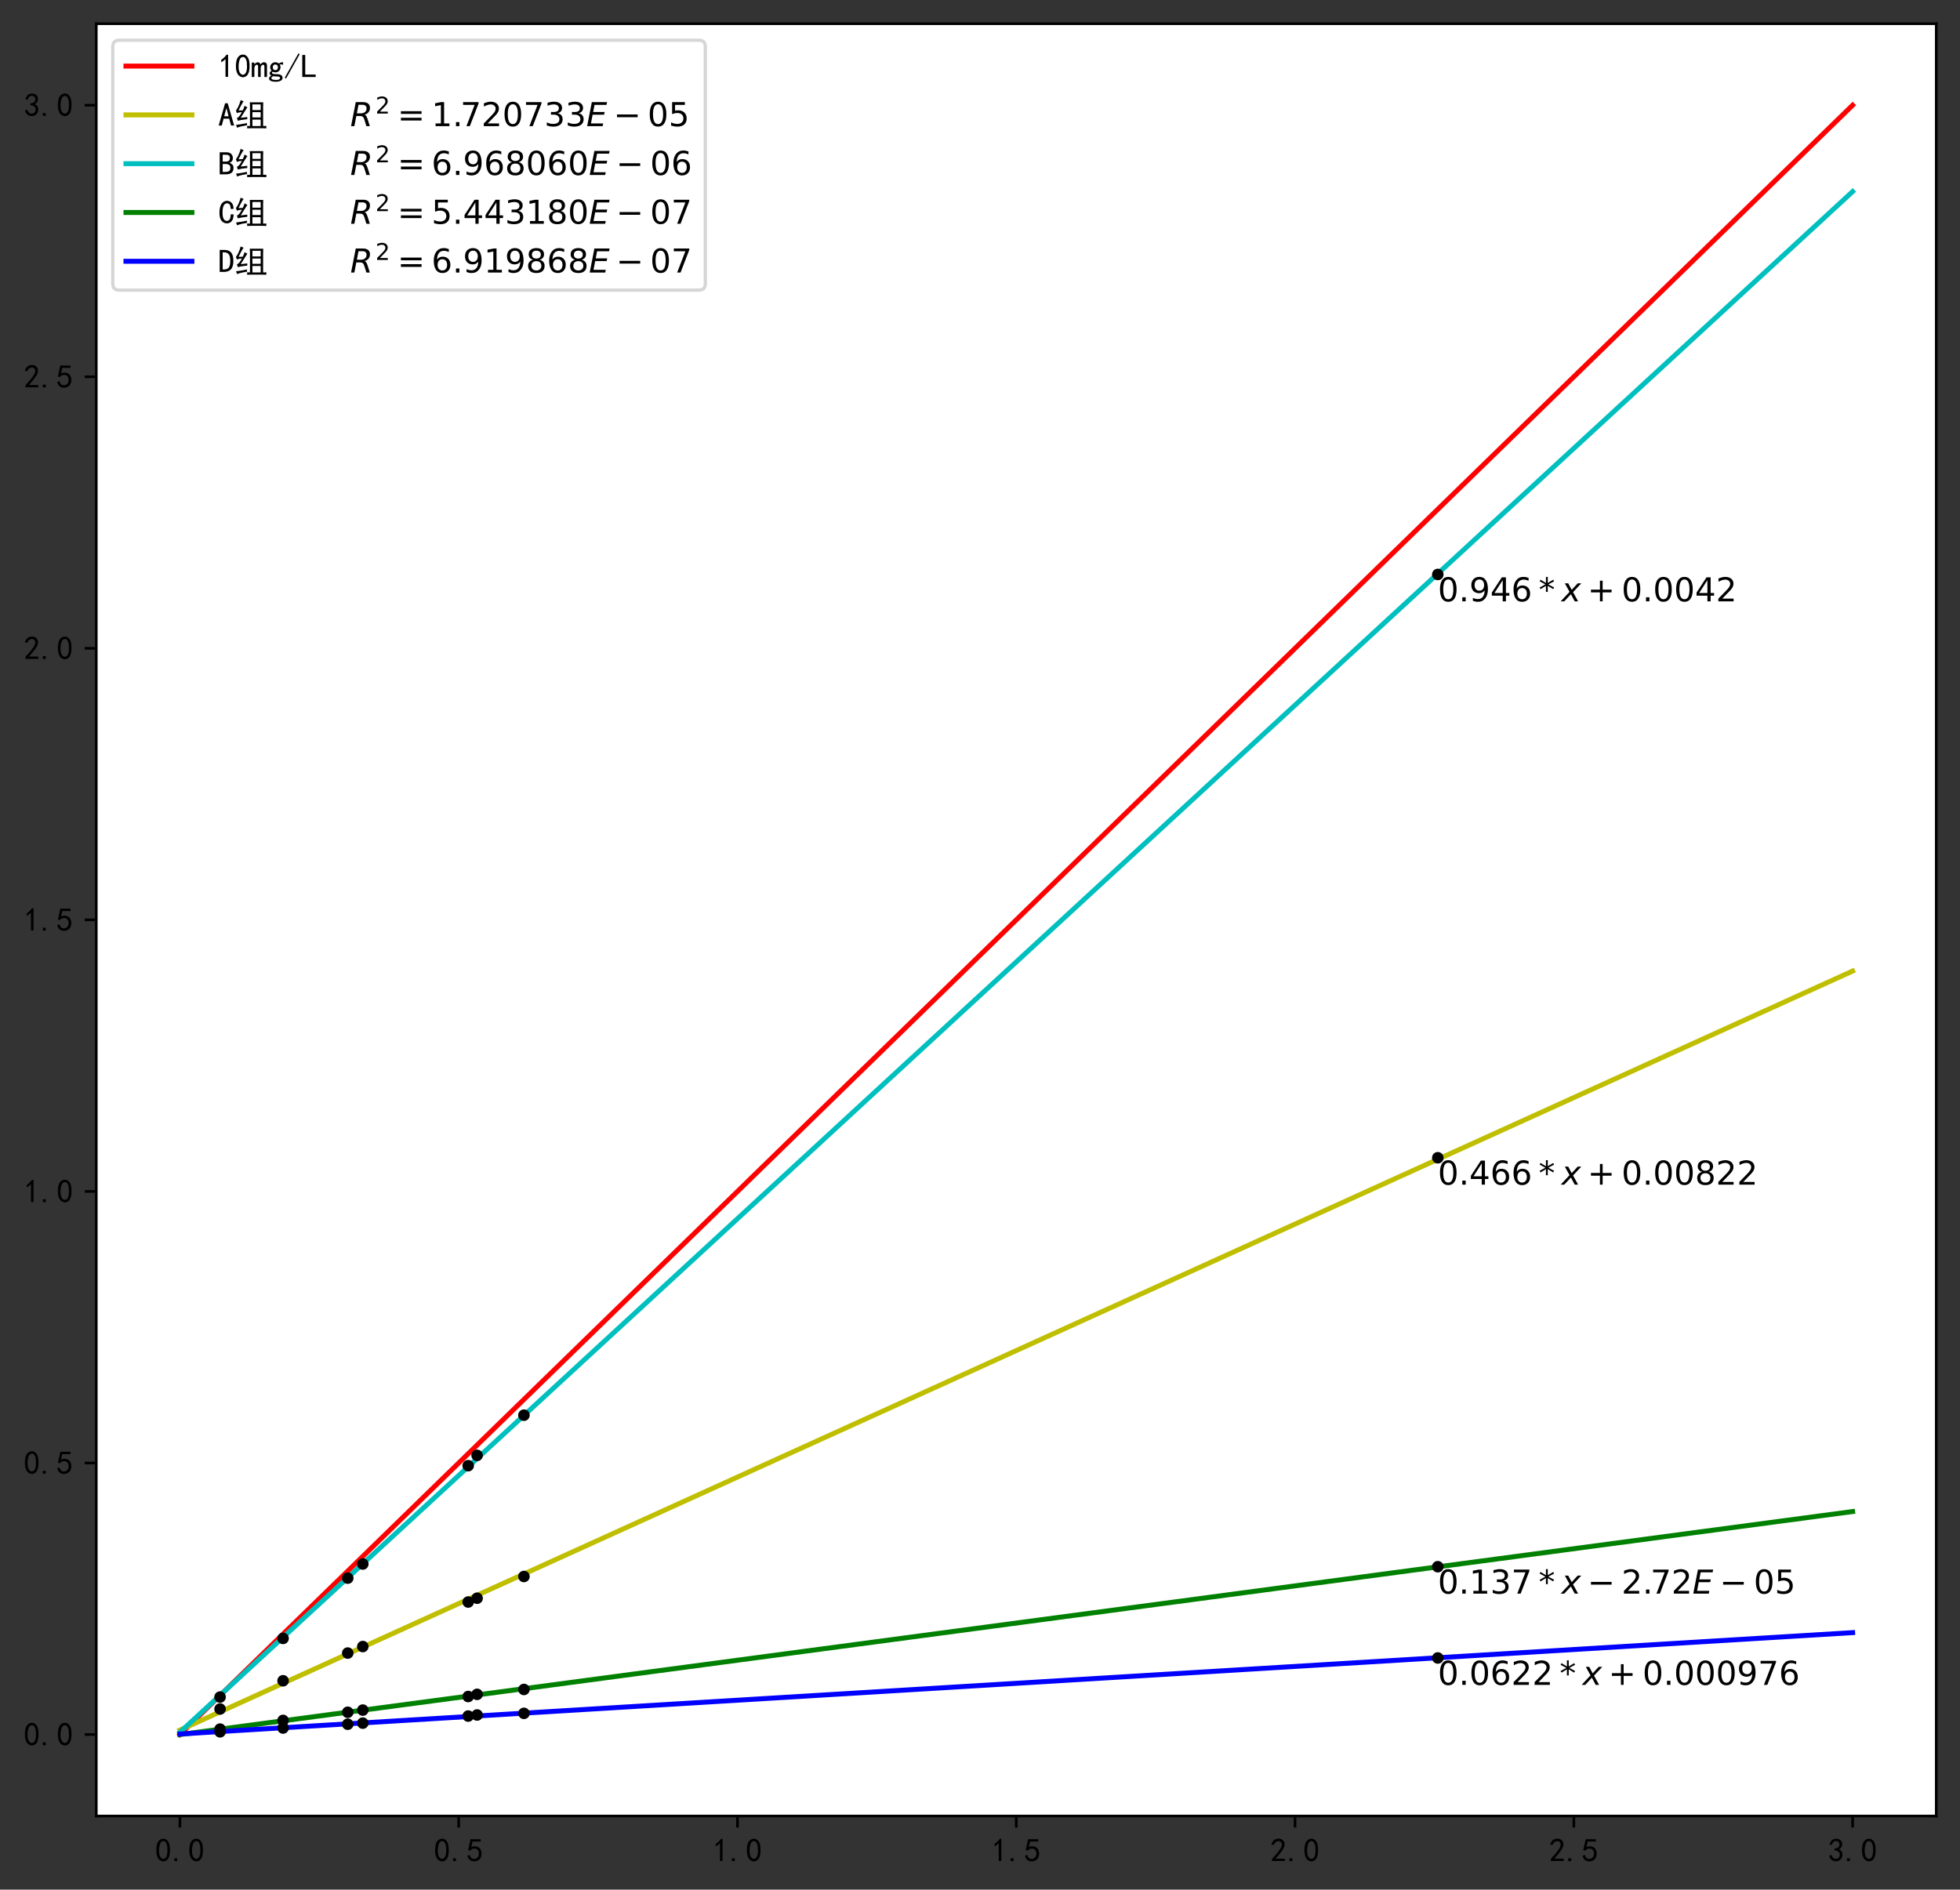 <?xml version="1.0" encoding="utf-8" standalone="no"?>
<!DOCTYPE svg PUBLIC "-//W3C//DTD SVG 1.1//EN"
  "http://www.w3.org/Graphics/SVG/1.1/DTD/svg11.dtd">
<!-- Created with matplotlib (https://matplotlib.org/) -->
<svg height="573.125pt" version="1.1" viewBox="0 0 594.4 573.125" width="594.4pt" xmlns="http://www.w3.org/2000/svg" xmlns:xlink="http://www.w3.org/1999/xlink">
 <rect x="0" y="0" width="594.4" height="573.125" fill="#333333" stroke="none"/>

 <defs>
  <style type="text/css">*{stroke-linecap:butt;stroke-linejoin:round;}</style>
 </defs>
 <g id="figure_1">
  <g id="patch_1">
   <path d="M 0 573.125 
L 594.4 573.125 
L 594.4 0 
L 0 0 
z
" style="fill:none;"/>
  </g>
  <g id="axes_1">
   <g id="patch_2">
    <path d="M 29.2 550.8 
L 587.2 550.8 
L 587.2 7.2 
L 29.2 7.2 
z
" style="fill:#ffffff;"/>
   </g>
   <g id="matplotlib.axis_1">
    <g id="xtick_1">
     <g id="line2d_1">
      <defs>
       <path d="M 0 0 
L 0 3.5 
" id="mb78d1eb144" style="stroke:#000000;stroke-width:0.8;"/>
      </defs>
      <g>
       <use style="stroke:#000000;stroke-width:0.8;" x="54.564" xlink:href="#mb78d1eb144" y="550.8"/>
      </g>
     </g>
     <g id="text_1">
      <!-- 0.0 -->
      <g transform="translate(47.064 564.675)scale(0.1 -0.1)">
       <defs>
        <path d="M 3.125 29.297 
Q 3.906 50 6.438 56.047 
Q 8.984 62.109 13.672 66.016 
Q 18.359 69.922 25.188 69.922 
Q 32.031 69.922 37.109 64.25 
Q 42.188 58.594 43.75 50 
Q 45.312 41.406 44.719 30.266 
Q 44.141 19.141 40.812 12.109 
Q 37.5 5.078 30.859 2.344 
Q 24.219 -0.391 17.578 2.922 
Q 10.938 6.25 8.203 11.719 
Q 5.469 17.188 4.297 23.234 
Q 3.125 29.297 3.906 50 
z
M 12.891 52.734 
Q 10.547 31.25 12.5 22.844 
Q 14.453 14.453 18.938 10.938 
Q 23.438 7.422 28.125 9.562 
Q 32.812 11.719 34.953 18.156 
Q 37.109 24.609 37.109 32.219 
Q 37.109 39.844 36.516 46.094 
Q 35.938 52.344 33 57.422 
Q 30.078 62.5 25.188 62.688 
Q 20.312 62.891 16.594 57.812 
Q 12.891 52.734 10.547 31.25 
z
" id="SimHei-48"/>
        <path d="M 16.797 1.953 
L 7.812 1.953 
L 7.812 10.547 
L 16.797 10.547 
z
" id="SimHei-46"/>
       </defs>
       <use xlink:href="#SimHei-48"/>
       <use x="50" xlink:href="#SimHei-46"/>
       <use x="100" xlink:href="#SimHei-48"/>
      </g>
     </g>
    </g>
    <g id="xtick_2">
     <g id="line2d_2">
      <g>
       <use style="stroke:#000000;stroke-width:0.8;" x="139.109" xlink:href="#mb78d1eb144" y="550.8"/>
      </g>
     </g>
     <g id="text_2">
      <!-- 0.5 -->
      <g transform="translate(131.609 564.675)scale(0.1 -0.1)">
       <defs>
        <path d="M 8.594 20.703 
Q 11.328 10.156 17.969 8.984 
Q 24.609 7.812 28.703 10.344 
Q 32.812 12.891 34.562 16.984 
Q 36.328 21.094 36.125 26.172 
Q 35.938 31.25 33.391 34.766 
Q 30.859 38.281 26.953 39.453 
Q 23.047 40.625 18.156 39.453 
Q 13.281 38.281 10.156 33.984 
L 3.516 34.766 
Q 4.297 37.109 10.938 68.359 
L 41.797 68.359 
L 41.797 61.328 
L 16.797 61.328 
Q 14.844 50.781 12.891 44.531 
Q 18.75 47.266 23.828 47.062 
Q 28.906 46.875 33.594 44.719 
Q 38.281 42.578 40.422 38.859 
Q 42.578 35.156 43.547 31.438 
Q 44.531 27.734 44.328 23.438 
Q 44.141 19.141 42.578 14.641 
Q 41.016 10.156 37.891 7.219 
Q 34.766 4.297 30.266 2.531 
Q 25.781 0.781 19.922 1.172 
Q 14.062 1.562 8.781 5.469 
Q 3.516 9.375 1.562 18.75 
z
" id="SimHei-53"/>
       </defs>
       <use xlink:href="#SimHei-48"/>
       <use x="50" xlink:href="#SimHei-46"/>
       <use x="100" xlink:href="#SimHei-53"/>
      </g>
     </g>
    </g>
    <g id="xtick_3">
     <g id="line2d_3">
      <g>
       <use style="stroke:#000000;stroke-width:0.8;" x="223.655" xlink:href="#mb78d1eb144" y="550.8"/>
      </g>
     </g>
     <g id="text_3">
      <!-- 1.0 -->
      <g transform="translate(216.155 564.675)scale(0.1 -0.1)">
       <defs>
        <path d="M 21.875 56.25 
Q 16.797 51.172 8.984 46.484 
L 8.984 53.906 
Q 18.75 60.547 25 69.531 
L 29.688 69.531 
L 29.688 2.344 
L 21.875 2.344 
z
" id="SimHei-49"/>
       </defs>
       <use xlink:href="#SimHei-49"/>
       <use x="50" xlink:href="#SimHei-46"/>
       <use x="100" xlink:href="#SimHei-48"/>
      </g>
     </g>
    </g>
    <g id="xtick_4">
     <g id="line2d_4">
      <g>
       <use style="stroke:#000000;stroke-width:0.8;" x="308.2" xlink:href="#mb78d1eb144" y="550.8"/>
      </g>
     </g>
     <g id="text_4">
      <!-- 1.5 -->
      <g transform="translate(300.7 564.675)scale(0.1 -0.1)">
       <use xlink:href="#SimHei-49"/>
       <use x="50" xlink:href="#SimHei-46"/>
       <use x="100" xlink:href="#SimHei-53"/>
      </g>
     </g>
    </g>
    <g id="xtick_5">
     <g id="line2d_5">
      <g>
       <use style="stroke:#000000;stroke-width:0.8;" x="392.745" xlink:href="#mb78d1eb144" y="550.8"/>
      </g>
     </g>
     <g id="text_5">
      <!-- 2.0 -->
      <g transform="translate(385.245 564.675)scale(0.1 -0.1)">
       <defs>
        <path d="M 4.688 3.906 
Q 5.078 9.766 10.156 14.453 
Q 15.234 19.141 23.047 29.094 
Q 30.859 39.062 33.203 44.531 
Q 35.547 50 34.953 53.906 
Q 34.375 57.812 31.25 60.344 
Q 28.125 62.891 24.016 62.5 
Q 19.922 62.109 16.203 59.375 
Q 12.5 56.641 10.547 51.172 
L 3.125 52.344 
Q 6.25 61.328 11.125 65.422 
Q 16.016 69.531 22.656 69.922 
Q 26.562 70.312 29.688 69.719 
Q 32.812 69.141 36.125 66.984 
Q 39.453 64.844 41.594 60.547 
Q 43.75 56.25 43.156 50.188 
Q 42.578 44.141 37.109 35.734 
Q 31.641 27.344 16.016 9.375 
L 44.141 9.375 
L 44.141 2.344 
L 4.688 2.344 
z
" id="SimHei-50"/>
       </defs>
       <use xlink:href="#SimHei-50"/>
       <use x="50" xlink:href="#SimHei-46"/>
       <use x="100" xlink:href="#SimHei-48"/>
      </g>
     </g>
    </g>
    <g id="xtick_6">
     <g id="line2d_6">
      <g>
       <use style="stroke:#000000;stroke-width:0.8;" x="477.291" xlink:href="#mb78d1eb144" y="550.8"/>
      </g>
     </g>
     <g id="text_6">
      <!-- 2.5 -->
      <g transform="translate(469.791 564.675)scale(0.1 -0.1)">
       <use xlink:href="#SimHei-50"/>
       <use x="50" xlink:href="#SimHei-46"/>
       <use x="100" xlink:href="#SimHei-53"/>
      </g>
     </g>
    </g>
    <g id="xtick_7">
     <g id="line2d_7">
      <g>
       <use style="stroke:#000000;stroke-width:0.8;" x="561.836" xlink:href="#mb78d1eb144" y="550.8"/>
      </g>
     </g>
     <g id="text_7">
      <!-- 3.0 -->
      <g transform="translate(554.336 564.675)scale(0.1 -0.1)">
       <defs>
        <path d="M 3.906 19.141 
L 10.938 20.312 
Q 12.5 15.234 16.016 11.906 
Q 19.531 8.594 24.797 8.781 
Q 30.078 8.984 33.203 13.078 
Q 36.328 17.188 35.938 22.453 
Q 35.547 27.734 31.828 30.656 
Q 28.125 33.594 19.922 34.766 
L 19.922 39.844 
Q 28.125 40.625 31.828 44.141 
Q 35.547 47.656 35.156 53.312 
Q 34.766 58.984 30.078 61.516 
Q 25.391 64.062 20.109 62.109 
Q 14.844 60.156 11.719 51.172 
L 4.688 52.344 
Q 7.031 59.375 11.125 64.062 
Q 15.234 68.75 22.266 69.531 
Q 29.297 70.312 34.562 67.766 
Q 39.844 65.234 41.984 59.953 
Q 44.141 54.688 42.578 48.438 
Q 41.016 42.188 33.594 37.5 
Q 39.062 35.156 41.984 30.469 
Q 44.922 25.781 43.938 18.156 
Q 42.969 10.547 37.109 5.859 
Q 31.25 1.172 23.828 1.359 
Q 16.406 1.562 10.938 6.047 
Q 5.469 10.547 3.906 19.141 
z
" id="SimHei-51"/>
       </defs>
       <use xlink:href="#SimHei-51"/>
       <use x="50" xlink:href="#SimHei-46"/>
       <use x="100" xlink:href="#SimHei-48"/>
      </g>
     </g>
    </g>
   </g>
   <g id="matplotlib.axis_2">
    <g id="ytick_1">
     <g id="line2d_8">
      <defs>
       <path d="M 0 0 
L -3.5 0 
" id="m4f7249418c" style="stroke:#000000;stroke-width:0.8;"/>
      </defs>
      <g>
       <use style="stroke:#000000;stroke-width:0.8;" x="29.2" xlink:href="#m4f7249418c" y="526.086"/>
      </g>
     </g>
     <g id="text_8">
      <!-- 0.0 -->
      <g transform="translate(7.2 529.524)scale(0.1 -0.1)">
       <use xlink:href="#SimHei-48"/>
       <use x="50" xlink:href="#SimHei-46"/>
       <use x="100" xlink:href="#SimHei-48"/>
      </g>
     </g>
    </g>
    <g id="ytick_2">
     <g id="line2d_9">
      <g>
       <use style="stroke:#000000;stroke-width:0.8;" x="29.2" xlink:href="#m4f7249418c" y="443.724"/>
      </g>
     </g>
     <g id="text_9">
      <!-- 0.5 -->
      <g transform="translate(7.2 447.161)scale(0.1 -0.1)">
       <use xlink:href="#SimHei-48"/>
       <use x="50" xlink:href="#SimHei-46"/>
       <use x="100" xlink:href="#SimHei-53"/>
      </g>
     </g>
    </g>
    <g id="ytick_3">
     <g id="line2d_10">
      <g>
       <use style="stroke:#000000;stroke-width:0.8;" x="29.2" xlink:href="#m4f7249418c" y="361.361"/>
      </g>
     </g>
     <g id="text_10">
      <!-- 1.0 -->
      <g transform="translate(7.2 364.798)scale(0.1 -0.1)">
       <use xlink:href="#SimHei-49"/>
       <use x="50" xlink:href="#SimHei-46"/>
       <use x="100" xlink:href="#SimHei-48"/>
      </g>
     </g>
    </g>
    <g id="ytick_4">
     <g id="line2d_11">
      <g>
       <use style="stroke:#000000;stroke-width:0.8;" x="29.2" xlink:href="#m4f7249418c" y="278.998"/>
      </g>
     </g>
     <g id="text_11">
      <!-- 1.5 -->
      <g transform="translate(7.2 282.435)scale(0.1 -0.1)">
       <use xlink:href="#SimHei-49"/>
       <use x="50" xlink:href="#SimHei-46"/>
       <use x="100" xlink:href="#SimHei-53"/>
      </g>
     </g>
    </g>
    <g id="ytick_5">
     <g id="line2d_12">
      <g>
       <use style="stroke:#000000;stroke-width:0.8;" x="29.2" xlink:href="#m4f7249418c" y="196.635"/>
      </g>
     </g>
     <g id="text_12">
      <!-- 2.0 -->
      <g transform="translate(7.2 200.072)scale(0.1 -0.1)">
       <use xlink:href="#SimHei-50"/>
       <use x="50" xlink:href="#SimHei-46"/>
       <use x="100" xlink:href="#SimHei-48"/>
      </g>
     </g>
    </g>
    <g id="ytick_6">
     <g id="line2d_13">
      <g>
       <use style="stroke:#000000;stroke-width:0.8;" x="29.2" xlink:href="#m4f7249418c" y="114.272"/>
      </g>
     </g>
     <g id="text_13">
      <!-- 2.5 -->
      <g transform="translate(7.2 117.709)scale(0.1 -0.1)">
       <use xlink:href="#SimHei-50"/>
       <use x="50" xlink:href="#SimHei-46"/>
       <use x="100" xlink:href="#SimHei-53"/>
      </g>
     </g>
    </g>
    <g id="ytick_7">
     <g id="line2d_14">
      <g>
       <use style="stroke:#000000;stroke-width:0.8;" x="29.2" xlink:href="#m4f7249418c" y="31.909"/>
      </g>
     </g>
     <g id="text_14">
      <!-- 3.0 -->
      <g transform="translate(7.2 35.347)scale(0.1 -0.1)">
       <use xlink:href="#SimHei-51"/>
       <use x="50" xlink:href="#SimHei-46"/>
       <use x="100" xlink:href="#SimHei-48"/>
      </g>
     </g>
    </g>
   </g>
   <g id="line2d_15">
    <path clip-path="url(#pdf46d5fa16)" d="M 54.564 526.086 
L 59.688 521.095 
L 64.812 516.103 
L 69.936 511.111 
L 75.06 506.12 
L 80.183 501.128 
L 85.307 496.136 
L 90.431 491.145 
L 95.555 486.153 
L 100.679 481.161 
L 105.803 476.17 
L 110.927 471.178 
L 116.051 466.186 
L 121.175 461.194 
L 126.299 456.203 
L 131.423 451.211 
L 136.547 446.219 
L 141.671 441.228 
L 146.795 436.236 
L 151.919 431.244 
L 157.043 426.253 
L 162.167 421.261 
L 167.291 416.269 
L 172.415 411.278 
L 177.539 406.286 
L 182.663 401.294 
L 187.787 396.302 
L 192.911 391.311 
L 198.035 386.319 
L 203.159 381.327 
L 208.283 376.336 
L 213.407 371.344 
L 218.531 366.352 
L 223.655 361.361 
L 228.779 356.369 
L 233.902 351.377 
L 239.026 346.386 
L 244.15 341.394 
L 249.274 336.402 
L 254.398 331.411 
L 259.522 326.419 
L 264.646 321.427 
L 269.77 316.435 
L 274.894 311.444 
L 280.018 306.452 
L 285.142 301.46 
L 290.266 296.469 
L 295.39 291.477 
L 300.514 286.485 
L 305.638 281.494 
L 310.762 276.502 
L 315.886 271.51 
L 321.01 266.519 
L 326.134 261.527 
L 331.258 256.535 
L 336.382 251.543 
L 341.506 246.552 
L 346.63 241.56 
L 351.754 236.568 
L 356.878 231.577 
L 362.002 226.585 
L 367.126 221.593 
L 372.25 216.602 
L 377.374 211.61 
L 382.498 206.618 
L 387.621 201.627 
L 392.745 196.635 
L 397.869 191.643 
L 402.993 186.651 
L 408.117 181.66 
L 413.241 176.668 
L 418.365 171.676 
L 423.489 166.685 
L 428.613 161.693 
L 433.737 156.701 
L 438.861 151.71 
L 443.985 146.718 
L 449.109 141.726 
L 454.233 136.735 
L 459.357 131.743 
L 464.481 126.751 
L 469.605 121.76 
L 474.729 116.768 
L 479.853 111.776 
L 484.977 106.784 
L 490.101 101.793 
L 495.225 96.801 
L 500.349 91.809 
L 505.473 86.818 
L 510.597 81.826 
L 515.721 76.834 
L 520.845 71.843 
L 525.969 66.851 
L 531.093 61.859 
L 536.217 56.868 
L 541.34 51.876 
L 546.464 46.884 
L 551.588 41.892 
L 556.712 36.901 
L 561.836 31.909 
" style="fill:none;stroke:#ff0000;stroke-linecap:square;stroke-width:1.5;"/>
   </g>
   <g id="line2d_16">
    <path clip-path="url(#pdf46d5fa16)" d="M 54.564 524.732 
L 59.688 522.407 
L 64.812 520.082 
L 69.936 517.756 
L 75.06 515.431 
L 80.183 513.106 
L 85.307 510.78 
L 90.431 508.455 
L 95.555 506.13 
L 100.679 503.804 
L 105.803 501.479 
L 110.927 499.154 
L 116.051 496.828 
L 121.175 494.503 
L 126.299 492.178 
L 131.423 489.852 
L 136.547 487.527 
L 141.671 485.202 
L 146.795 482.876 
L 151.919 480.551 
L 157.043 478.225 
L 162.167 475.9 
L 167.291 473.575 
L 172.415 471.249 
L 177.539 468.924 
L 182.663 466.599 
L 187.787 464.273 
L 192.911 461.948 
L 198.035 459.623 
L 203.159 457.297 
L 208.283 454.972 
L 213.407 452.647 
L 218.531 450.321 
L 223.655 447.996 
L 228.779 445.671 
L 233.902 443.345 
L 239.026 441.02 
L 244.15 438.695 
L 249.274 436.369 
L 254.398 434.044 
L 259.522 431.719 
L 264.646 429.393 
L 269.77 427.068 
L 274.894 424.743 
L 280.018 422.417 
L 285.142 420.092 
L 290.266 417.766 
L 295.39 415.441 
L 300.514 413.116 
L 305.638 410.79 
L 310.762 408.465 
L 315.886 406.14 
L 321.01 403.814 
L 326.134 401.489 
L 331.258 399.164 
L 336.382 396.838 
L 341.506 394.513 
L 346.63 392.188 
L 351.754 389.862 
L 356.878 387.537 
L 362.002 385.212 
L 367.126 382.886 
L 372.25 380.561 
L 377.374 378.236 
L 382.498 375.91 
L 387.621 373.585 
L 392.745 371.26 
L 397.869 368.934 
L 402.993 366.609 
L 408.117 364.284 
L 413.241 361.958 
L 418.365 359.633 
L 423.489 357.307 
L 428.613 354.982 
L 433.737 352.657 
L 438.861 350.331 
L 443.985 348.006 
L 449.109 345.681 
L 454.233 343.355 
L 459.357 341.03 
L 464.481 338.705 
L 469.605 336.379 
L 474.729 334.054 
L 479.853 331.729 
L 484.977 329.403 
L 490.101 327.078 
L 495.225 324.753 
L 500.349 322.427 
L 505.473 320.102 
L 510.597 317.777 
L 515.721 315.451 
L 520.845 313.126 
L 525.969 310.801 
L 531.093 308.475 
L 536.217 306.15 
L 541.34 303.825 
L 546.464 301.499 
L 551.588 299.174 
L 556.712 296.849 
L 561.836 294.523 
" style="fill:none;stroke:#bfbf00;stroke-linecap:square;stroke-width:1.5;"/>
   </g>
   <g id="line2d_17">
    <defs>
     <path d="M 0 1.25 
C 0.332 1.25 0.649 1.118 0.884 0.884 
C 1.118 0.649 1.25 0.332 1.25 0 
C 1.25 -0.332 1.118 -0.649 0.884 -0.884 
C 0.649 -1.118 0.332 -1.25 0 -1.25 
C -0.332 -1.25 -0.649 -1.118 -0.884 -0.884 
C -1.118 -0.649 -1.25 -0.332 -1.25 0 
C -1.25 0.332 -1.118 0.649 -0.884 0.884 
C -0.649 1.118 -0.332 1.25 0 1.25 
z
" id="m4edabfd145" style="stroke:#000000;"/>
    </defs>
    <g clip-path="url(#pdf46d5fa16)">
     <use style="stroke:#000000;" x="436.033" xlink:href="#m4edabfd145" y="351.148"/>
     <use style="stroke:#000000;" x="66.738" xlink:href="#m4edabfd145" y="518.344"/>
     <use style="stroke:#000000;" x="85.845" xlink:href="#m4edabfd145" y="509.779"/>
     <use style="stroke:#000000;" x="105.46" xlink:href="#m4edabfd145" y="501.378"/>
     <use style="stroke:#000000;" x="110.025" xlink:href="#m4edabfd145" y="499.401"/>
     <use style="stroke:#000000;" x="158.893" xlink:href="#m4edabfd145" y="478.151"/>
     <use style="stroke:#000000;" x="141.984" xlink:href="#m4edabfd145" y="485.893"/>
     <use style="stroke:#000000;" x="144.689" xlink:href="#m4edabfd145" y="484.74"/>
    </g>
   </g>
   <g id="line2d_18">
    <path clip-path="url(#pdf46d5fa16)" d="M 54.564 525.394 
L 59.688 520.674 
L 64.812 515.954 
L 69.936 511.234 
L 75.06 506.513 
L 80.183 501.793 
L 85.307 497.073 
L 90.431 492.353 
L 95.555 487.633 
L 100.679 482.913 
L 105.803 478.193 
L 110.927 473.473 
L 116.051 468.752 
L 121.175 464.032 
L 126.299 459.312 
L 131.423 454.592 
L 136.547 449.872 
L 141.671 445.152 
L 146.795 440.432 
L 151.919 435.712 
L 157.043 430.992 
L 162.167 426.271 
L 167.291 421.551 
L 172.415 416.831 
L 177.539 412.111 
L 182.663 407.391 
L 187.787 402.671 
L 192.911 397.951 
L 198.035 393.231 
L 203.159 388.511 
L 208.283 383.79 
L 213.407 379.07 
L 218.531 374.35 
L 223.655 369.63 
L 228.779 364.91 
L 233.902 360.19 
L 239.026 355.47 
L 244.15 350.75 
L 249.274 346.029 
L 254.398 341.309 
L 259.522 336.589 
L 264.646 331.869 
L 269.77 327.149 
L 274.894 322.429 
L 280.018 317.709 
L 285.142 312.989 
L 290.266 308.269 
L 295.39 303.548 
L 300.514 298.828 
L 305.638 294.108 
L 310.762 289.388 
L 315.886 284.668 
L 321.01 279.948 
L 326.134 275.228 
L 331.258 270.508 
L 336.382 265.788 
L 341.506 261.067 
L 346.63 256.347 
L 351.754 251.627 
L 356.878 246.907 
L 362.002 242.187 
L 367.126 237.467 
L 372.25 232.747 
L 377.374 228.027 
L 382.498 223.306 
L 387.621 218.586 
L 392.745 213.866 
L 397.869 209.146 
L 402.993 204.426 
L 408.117 199.706 
L 413.241 194.986 
L 418.365 190.266 
L 423.489 185.546 
L 428.613 180.825 
L 433.737 176.105 
L 438.861 171.385 
L 443.985 166.665 
L 449.109 161.945 
L 454.233 157.225 
L 459.357 152.505 
L 464.481 147.785 
L 469.605 143.065 
L 474.729 138.344 
L 479.853 133.624 
L 484.977 128.904 
L 490.101 124.184 
L 495.225 119.464 
L 500.349 114.744 
L 505.473 110.024 
L 510.597 105.304 
L 515.721 100.583 
L 520.845 95.863 
L 525.969 91.143 
L 531.093 86.423 
L 536.217 81.703 
L 541.34 76.983 
L 546.464 72.263 
L 551.588 67.543 
L 556.712 62.823 
L 561.836 58.102 
" style="fill:none;stroke:#00bfbf;stroke-linecap:square;stroke-width:1.5;"/>
   </g>
   <g id="line2d_19">
    <g clip-path="url(#pdf46d5fa16)">
     <use style="stroke:#000000;" x="436.033" xlink:href="#m4edabfd145" y="174.232"/>
     <use style="stroke:#000000;" x="66.738" xlink:href="#m4edabfd145" y="514.72"/>
     <use style="stroke:#000000;" x="85.845" xlink:href="#m4edabfd145" y="496.93"/>
     <use style="stroke:#000000;" x="105.46" xlink:href="#m4edabfd145" y="478.645"/>
     <use style="stroke:#000000;" x="110.025" xlink:href="#m4edabfd145" y="474.363"/>
     <use style="stroke:#000000;" x="158.893" xlink:href="#m4edabfd145" y="429.228"/>
     <use style="stroke:#000000;" x="141.984" xlink:href="#m4edabfd145" y="444.547"/>
     <use style="stroke:#000000;" x="144.689" xlink:href="#m4edabfd145" y="441.417"/>
    </g>
   </g>
   <g id="line2d_20">
    <path clip-path="url(#pdf46d5fa16)" d="M 54.564 526.091 
L 59.688 525.408 
L 64.812 524.724 
L 69.936 524.041 
L 75.06 523.358 
L 80.183 522.675 
L 85.307 521.992 
L 90.431 521.308 
L 95.555 520.625 
L 100.679 519.942 
L 105.803 519.259 
L 110.927 518.575 
L 116.051 517.892 
L 121.175 517.209 
L 126.299 516.526 
L 131.423 515.843 
L 136.547 515.159 
L 141.671 514.476 
L 146.795 513.793 
L 151.919 513.11 
L 157.043 512.426 
L 162.167 511.743 
L 167.291 511.06 
L 172.415 510.377 
L 177.539 509.694 
L 182.663 509.01 
L 187.787 508.327 
L 192.911 507.644 
L 198.035 506.961 
L 203.159 506.277 
L 208.283 505.594 
L 213.407 504.911 
L 218.531 504.228 
L 223.655 503.545 
L 228.779 502.861 
L 233.902 502.178 
L 239.026 501.495 
L 244.15 500.812 
L 249.274 500.128 
L 254.398 499.445 
L 259.522 498.762 
L 264.646 498.079 
L 269.77 497.396 
L 274.894 496.712 
L 280.018 496.029 
L 285.142 495.346 
L 290.266 494.663 
L 295.39 493.979 
L 300.514 493.296 
L 305.638 492.613 
L 310.762 491.93 
L 315.886 491.247 
L 321.01 490.563 
L 326.134 489.88 
L 331.258 489.197 
L 336.382 488.514 
L 341.506 487.83 
L 346.63 487.147 
L 351.754 486.464 
L 356.878 485.781 
L 362.002 485.098 
L 367.126 484.414 
L 372.25 483.731 
L 377.374 483.048 
L 382.498 482.365 
L 387.621 481.681 
L 392.745 480.998 
L 397.869 480.315 
L 402.993 479.632 
L 408.117 478.949 
L 413.241 478.265 
L 418.365 477.582 
L 423.489 476.899 
L 428.613 476.216 
L 433.737 475.532 
L 438.861 474.849 
L 443.985 474.166 
L 449.109 473.483 
L 454.233 472.8 
L 459.357 472.116 
L 464.481 471.433 
L 469.605 470.75 
L 474.729 470.067 
L 479.853 469.383 
L 484.977 468.7 
L 490.101 468.017 
L 495.225 467.334 
L 500.349 466.651 
L 505.473 465.967 
L 510.597 465.284 
L 515.721 464.601 
L 520.845 463.918 
L 525.969 463.234 
L 531.093 462.551 
L 536.217 461.868 
L 541.34 461.185 
L 546.464 460.502 
L 551.588 459.818 
L 556.712 459.135 
L 561.836 458.452 
" style="fill:none;stroke:#008000;stroke-linecap:square;stroke-width:1.5;"/>
   </g>
   <g id="line2d_21">
    <g clip-path="url(#pdf46d5fa16)">
     <use style="stroke:#000000;" x="436.033" xlink:href="#m4edabfd145" y="475.186"/>
     <use style="stroke:#000000;" x="66.738" xlink:href="#m4edabfd145" y="524.439"/>
     <use style="stroke:#000000;" x="85.845" xlink:href="#m4edabfd145" y="521.804"/>
     <use style="stroke:#000000;" x="105.46" xlink:href="#m4edabfd145" y="519.333"/>
     <use style="stroke:#000000;" x="110.025" xlink:href="#m4edabfd145" y="518.674"/>
     <use style="stroke:#000000;" x="158.893" xlink:href="#m4edabfd145" y="512.414"/>
     <use style="stroke:#000000;" x="141.984" xlink:href="#m4edabfd145" y="514.556"/>
     <use style="stroke:#000000;" x="144.689" xlink:href="#m4edabfd145" y="513.897"/>
    </g>
   </g>
   <g id="line2d_22">
    <path clip-path="url(#pdf46d5fa16)" d="M 54.564 525.926 
L 59.688 525.615 
L 64.812 525.305 
L 69.936 524.994 
L 75.06 524.683 
L 80.183 524.373 
L 85.307 524.062 
L 90.431 523.752 
L 95.555 523.441 
L 100.679 523.131 
L 105.803 522.82 
L 110.927 522.51 
L 116.051 522.199 
L 121.175 521.888 
L 126.299 521.578 
L 131.423 521.267 
L 136.547 520.957 
L 141.671 520.646 
L 146.795 520.336 
L 151.919 520.025 
L 157.043 519.715 
L 162.167 519.404 
L 167.291 519.093 
L 172.415 518.783 
L 177.539 518.472 
L 182.663 518.162 
L 187.787 517.851 
L 192.911 517.541 
L 198.035 517.23 
L 203.159 516.919 
L 208.283 516.609 
L 213.407 516.298 
L 218.531 515.988 
L 223.655 515.677 
L 228.779 515.367 
L 233.902 515.056 
L 239.026 514.746 
L 244.15 514.435 
L 249.274 514.124 
L 254.398 513.814 
L 259.522 513.503 
L 264.646 513.193 
L 269.77 512.882 
L 274.894 512.572 
L 280.018 512.261 
L 285.142 511.95 
L 290.266 511.64 
L 295.39 511.329 
L 300.514 511.019 
L 305.638 510.708 
L 310.762 510.398 
L 315.886 510.087 
L 321.01 509.777 
L 326.134 509.466 
L 331.258 509.155 
L 336.382 508.845 
L 341.506 508.534 
L 346.63 508.224 
L 351.754 507.913 
L 356.878 507.603 
L 362.002 507.292 
L 367.126 506.981 
L 372.25 506.671 
L 377.374 506.36 
L 382.498 506.05 
L 387.621 505.739 
L 392.745 505.429 
L 397.869 505.118 
L 402.993 504.808 
L 408.117 504.497 
L 413.241 504.186 
L 418.365 503.876 
L 423.489 503.565 
L 428.613 503.255 
L 433.737 502.944 
L 438.861 502.634 
L 443.985 502.323 
L 449.109 502.012 
L 454.233 501.702 
L 459.357 501.391 
L 464.481 501.081 
L 469.605 500.77 
L 474.729 500.46 
L 479.853 500.149 
L 484.977 499.839 
L 490.101 499.528 
L 495.225 499.217 
L 500.349 498.907 
L 505.473 498.596 
L 510.597 498.286 
L 515.721 497.975 
L 520.845 497.665 
L 525.969 497.354 
L 531.093 497.044 
L 536.217 496.733 
L 541.34 496.422 
L 546.464 496.112 
L 551.588 495.801 
L 556.712 495.491 
L 561.836 495.18 
" style="fill:none;stroke:#0000ff;stroke-linecap:square;stroke-width:1.5;"/>
   </g>
   <g id="line2d_23">
    <g clip-path="url(#pdf46d5fa16)">
     <use style="stroke:#000000;" x="436.033" xlink:href="#m4edabfd145" y="502.86"/>
     <use style="stroke:#000000;" x="66.738" xlink:href="#m4edabfd145" y="525.263"/>
     <use style="stroke:#000000;" x="85.845" xlink:href="#m4edabfd145" y="524.11"/>
     <use style="stroke:#000000;" x="105.46" xlink:href="#m4edabfd145" y="522.957"/>
     <use style="stroke:#000000;" x="110.025" xlink:href="#m4edabfd145" y="522.627"/>
     <use style="stroke:#000000;" x="158.893" xlink:href="#m4edabfd145" y="519.662"/>
     <use style="stroke:#000000;" x="141.984" xlink:href="#m4edabfd145" y="520.486"/>
     <use style="stroke:#000000;" x="144.689" xlink:href="#m4edabfd145" y="520.156"/>
    </g>
   </g>
   <g id="patch_3">
    <path d="M 29.2 550.8 
L 29.2 7.2 
" style="fill:none;stroke:#000000;stroke-linecap:square;stroke-linejoin:miter;stroke-width:0.8;"/>
   </g>
   <g id="patch_4">
    <path d="M 587.2 550.8 
L 587.2 7.2 
" style="fill:none;stroke:#000000;stroke-linecap:square;stroke-linejoin:miter;stroke-width:0.8;"/>
   </g>
   <g id="patch_5">
    <path d="M 29.2 550.8 
L 587.2 550.8 
" style="fill:none;stroke:#000000;stroke-linecap:square;stroke-linejoin:miter;stroke-width:0.8;"/>
   </g>
   <g id="patch_6">
    <path d="M 29.2 7.2 
L 587.2 7.2 
" style="fill:none;stroke:#000000;stroke-linecap:square;stroke-linejoin:miter;stroke-width:0.8;"/>
   </g>
   <g id="text_15">
    <!-- $0.466*x+0.00822$ -->
    <g transform="translate(436.033 359.384)scale(0.1 -0.1)">
     <defs>
      <path d="M 31.781 66.406 
Q 24.172 66.406 20.328 58.906 
Q 16.5 51.422 16.5 36.375 
Q 16.5 21.391 20.328 13.891 
Q 24.172 6.391 31.781 6.391 
Q 39.453 6.391 43.281 13.891 
Q 47.125 21.391 47.125 36.375 
Q 47.125 51.422 43.281 58.906 
Q 39.453 66.406 31.781 66.406 
z
M 31.781 74.219 
Q 44.047 74.219 50.516 64.516 
Q 56.984 54.828 56.984 36.375 
Q 56.984 17.969 50.516 8.266 
Q 44.047 -1.422 31.781 -1.422 
Q 19.531 -1.422 13.062 8.266 
Q 6.594 17.969 6.594 36.375 
Q 6.594 54.828 13.062 64.516 
Q 19.531 74.219 31.781 74.219 
z
" id="DejaVuSans-48"/>
      <path d="M 10.688 12.406 
L 21 12.406 
L 21 0 
L 10.688 0 
z
" id="DejaVuSans-46"/>
      <path d="M 37.797 64.312 
L 12.891 25.391 
L 37.797 25.391 
z
M 35.203 72.906 
L 47.609 72.906 
L 47.609 25.391 
L 58.016 25.391 
L 58.016 17.188 
L 47.609 17.188 
L 47.609 0 
L 37.797 0 
L 37.797 17.188 
L 4.891 17.188 
L 4.891 26.703 
z
" id="DejaVuSans-52"/>
      <path d="M 33.016 40.375 
Q 26.375 40.375 22.484 35.828 
Q 18.609 31.297 18.609 23.391 
Q 18.609 15.531 22.484 10.953 
Q 26.375 6.391 33.016 6.391 
Q 39.656 6.391 43.531 10.953 
Q 47.406 15.531 47.406 23.391 
Q 47.406 31.297 43.531 35.828 
Q 39.656 40.375 33.016 40.375 
z
M 52.594 71.297 
L 52.594 62.312 
Q 48.875 64.062 45.094 64.984 
Q 41.312 65.922 37.594 65.922 
Q 27.828 65.922 22.672 59.328 
Q 17.531 52.734 16.797 39.406 
Q 19.672 43.656 24.016 45.922 
Q 28.375 48.188 33.594 48.188 
Q 44.578 48.188 50.953 41.516 
Q 57.328 34.859 57.328 23.391 
Q 57.328 12.156 50.688 5.359 
Q 44.047 -1.422 33.016 -1.422 
Q 20.359 -1.422 13.672 8.266 
Q 6.984 17.969 6.984 36.375 
Q 6.984 53.656 15.188 63.938 
Q 23.391 74.219 37.203 74.219 
Q 40.922 74.219 44.703 73.484 
Q 48.484 72.75 52.594 71.297 
z
" id="DejaVuSans-54"/>
      <path d="M 47.016 60.891 
L 29.5 51.422 
L 47.016 41.891 
L 44.188 37.109 
L 27.781 47.016 
L 27.781 28.609 
L 22.219 28.609 
L 22.219 47.016 
L 5.812 37.109 
L 2.984 41.891 
L 20.516 51.422 
L 2.984 60.891 
L 5.812 65.719 
L 22.219 55.812 
L 22.219 74.219 
L 27.781 74.219 
L 27.781 55.812 
L 44.188 65.719 
z
" id="DejaVuSans-42"/>
      <path d="M 60.016 54.688 
L 34.906 27.875 
L 50.297 0 
L 39.984 0 
L 28.422 21.688 
L 8.297 0 
L -2.594 0 
L 24.312 28.812 
L 10.016 54.688 
L 20.312 54.688 
L 30.812 34.906 
L 49.125 54.688 
z
" id="DejaVuSans-Oblique-120"/>
      <path d="M 46 62.703 
L 46 35.5 
L 73.188 35.5 
L 73.188 27.203 
L 46 27.203 
L 46 0 
L 37.797 0 
L 37.797 27.203 
L 10.594 27.203 
L 10.594 35.5 
L 37.797 35.5 
L 37.797 62.703 
z
" id="DejaVuSans-43"/>
      <path d="M 31.781 34.625 
Q 24.75 34.625 20.719 30.859 
Q 16.703 27.094 16.703 20.516 
Q 16.703 13.922 20.719 10.156 
Q 24.75 6.391 31.781 6.391 
Q 38.812 6.391 42.859 10.172 
Q 46.922 13.969 46.922 20.516 
Q 46.922 27.094 42.891 30.859 
Q 38.875 34.625 31.781 34.625 
z
M 21.922 38.812 
Q 15.578 40.375 12.031 44.719 
Q 8.5 49.078 8.5 55.328 
Q 8.5 64.062 14.719 69.141 
Q 20.953 74.219 31.781 74.219 
Q 42.672 74.219 48.875 69.141 
Q 55.078 64.062 55.078 55.328 
Q 55.078 49.078 51.531 44.719 
Q 48 40.375 41.703 38.812 
Q 48.828 37.156 52.797 32.312 
Q 56.781 27.484 56.781 20.516 
Q 56.781 9.906 50.312 4.234 
Q 43.844 -1.422 31.781 -1.422 
Q 19.734 -1.422 13.25 4.234 
Q 6.781 9.906 6.781 20.516 
Q 6.781 27.484 10.781 32.312 
Q 14.797 37.156 21.922 38.812 
z
M 18.312 54.391 
Q 18.312 48.734 21.844 45.562 
Q 25.391 42.391 31.781 42.391 
Q 38.141 42.391 41.719 45.562 
Q 45.312 48.734 45.312 54.391 
Q 45.312 60.062 41.719 63.234 
Q 38.141 66.406 31.781 66.406 
Q 25.391 66.406 21.844 63.234 
Q 18.312 60.062 18.312 54.391 
z
" id="DejaVuSans-56"/>
      <path d="M 19.188 8.297 
L 53.609 8.297 
L 53.609 0 
L 7.328 0 
L 7.328 8.297 
Q 12.938 14.109 22.625 23.891 
Q 32.328 33.688 34.812 36.531 
Q 39.547 41.844 41.422 45.531 
Q 43.312 49.219 43.312 52.781 
Q 43.312 58.594 39.234 62.25 
Q 35.156 65.922 28.609 65.922 
Q 23.969 65.922 18.812 64.312 
Q 13.672 62.703 7.812 59.422 
L 7.812 69.391 
Q 13.766 71.781 18.938 73 
Q 24.125 74.219 28.422 74.219 
Q 39.75 74.219 46.484 68.547 
Q 53.219 62.891 53.219 53.422 
Q 53.219 48.922 51.531 44.891 
Q 49.859 40.875 45.406 35.406 
Q 44.188 33.984 37.641 27.219 
Q 31.109 20.453 19.188 8.297 
z
" id="DejaVuSans-50"/>
     </defs>
     <use transform="translate(0 0.781)" xlink:href="#DejaVuSans-48"/>
     <use transform="translate(63.623 0.781)" xlink:href="#DejaVuSans-46"/>
     <use transform="translate(95.41 0.781)" xlink:href="#DejaVuSans-52"/>
     <use transform="translate(159.033 0.781)" xlink:href="#DejaVuSans-54"/>
     <use transform="translate(222.656 0.781)" xlink:href="#DejaVuSans-54"/>
     <use transform="translate(305.762 0.781)" xlink:href="#DejaVuSans-42"/>
     <use transform="translate(375.244 0.781)" xlink:href="#DejaVuSans-Oblique-120"/>
     <use transform="translate(453.906 0.781)" xlink:href="#DejaVuSans-43"/>
     <use transform="translate(557.178 0.781)" xlink:href="#DejaVuSans-48"/>
     <use transform="translate(620.801 0.781)" xlink:href="#DejaVuSans-46"/>
     <use transform="translate(652.588 0.781)" xlink:href="#DejaVuSans-48"/>
     <use transform="translate(716.211 0.781)" xlink:href="#DejaVuSans-48"/>
     <use transform="translate(779.834 0.781)" xlink:href="#DejaVuSans-56"/>
     <use transform="translate(843.457 0.781)" xlink:href="#DejaVuSans-50"/>
     <use transform="translate(907.08 0.781)" xlink:href="#DejaVuSans-50"/>
    </g>
   </g>
   <g id="text_16">
    <!-- $0.946*x+0.0042$ -->
    <g transform="translate(436.033 182.468)scale(0.1 -0.1)">
     <defs>
      <path d="M 10.984 1.516 
L 10.984 10.5 
Q 14.703 8.734 18.5 7.812 
Q 22.312 6.891 25.984 6.891 
Q 35.75 6.891 40.891 13.453 
Q 46.047 20.016 46.781 33.406 
Q 43.953 29.203 39.594 26.953 
Q 35.25 24.703 29.984 24.703 
Q 19.047 24.703 12.672 31.312 
Q 6.297 37.938 6.297 49.422 
Q 6.297 60.641 12.938 67.422 
Q 19.578 74.219 30.609 74.219 
Q 43.266 74.219 49.922 64.516 
Q 56.594 54.828 56.594 36.375 
Q 56.594 19.141 48.406 8.859 
Q 40.234 -1.422 26.422 -1.422 
Q 22.703 -1.422 18.891 -0.688 
Q 15.094 0.047 10.984 1.516 
z
M 30.609 32.422 
Q 37.25 32.422 41.125 36.953 
Q 45.016 41.5 45.016 49.422 
Q 45.016 57.281 41.125 61.844 
Q 37.25 66.406 30.609 66.406 
Q 23.969 66.406 20.094 61.844 
Q 16.219 57.281 16.219 49.422 
Q 16.219 41.5 20.094 36.953 
Q 23.969 32.422 30.609 32.422 
z
" id="DejaVuSans-57"/>
     </defs>
     <use transform="translate(0 0.781)" xlink:href="#DejaVuSans-48"/>
     <use transform="translate(63.623 0.781)" xlink:href="#DejaVuSans-46"/>
     <use transform="translate(95.41 0.781)" xlink:href="#DejaVuSans-57"/>
     <use transform="translate(159.033 0.781)" xlink:href="#DejaVuSans-52"/>
     <use transform="translate(222.656 0.781)" xlink:href="#DejaVuSans-54"/>
     <use transform="translate(305.762 0.781)" xlink:href="#DejaVuSans-42"/>
     <use transform="translate(375.244 0.781)" xlink:href="#DejaVuSans-Oblique-120"/>
     <use transform="translate(453.906 0.781)" xlink:href="#DejaVuSans-43"/>
     <use transform="translate(557.178 0.781)" xlink:href="#DejaVuSans-48"/>
     <use transform="translate(620.801 0.781)" xlink:href="#DejaVuSans-46"/>
     <use transform="translate(652.588 0.781)" xlink:href="#DejaVuSans-48"/>
     <use transform="translate(716.211 0.781)" xlink:href="#DejaVuSans-48"/>
     <use transform="translate(779.834 0.781)" xlink:href="#DejaVuSans-52"/>
     <use transform="translate(843.457 0.781)" xlink:href="#DejaVuSans-50"/>
    </g>
   </g>
   <g id="text_17">
    <!-- $0.137*x-2.72E-05$ -->
    <g transform="translate(436.033 483.422)scale(0.1 -0.1)">
     <defs>
      <path d="M 12.406 8.297 
L 28.516 8.297 
L 28.516 63.922 
L 10.984 60.406 
L 10.984 69.391 
L 28.422 72.906 
L 38.281 72.906 
L 38.281 8.297 
L 54.391 8.297 
L 54.391 0 
L 12.406 0 
z
" id="DejaVuSans-49"/>
      <path d="M 40.578 39.312 
Q 47.656 37.797 51.625 33 
Q 55.609 28.219 55.609 21.188 
Q 55.609 10.406 48.188 4.484 
Q 40.766 -1.422 27.094 -1.422 
Q 22.516 -1.422 17.656 -0.516 
Q 12.797 0.391 7.625 2.203 
L 7.625 11.719 
Q 11.719 9.328 16.594 8.109 
Q 21.484 6.891 26.812 6.891 
Q 36.078 6.891 40.938 10.547 
Q 45.797 14.203 45.797 21.188 
Q 45.797 27.641 41.281 31.266 
Q 36.766 34.906 28.719 34.906 
L 20.219 34.906 
L 20.219 43.016 
L 29.109 43.016 
Q 36.375 43.016 40.234 45.922 
Q 44.094 48.828 44.094 54.297 
Q 44.094 59.906 40.109 62.906 
Q 36.141 65.922 28.719 65.922 
Q 24.656 65.922 20.016 65.031 
Q 15.375 64.156 9.812 62.312 
L 9.812 71.094 
Q 15.438 72.656 20.344 73.438 
Q 25.25 74.219 29.594 74.219 
Q 40.828 74.219 47.359 69.109 
Q 53.906 64.016 53.906 55.328 
Q 53.906 49.266 50.438 45.094 
Q 46.969 40.922 40.578 39.312 
z
" id="DejaVuSans-51"/>
      <path d="M 8.203 72.906 
L 55.078 72.906 
L 55.078 68.703 
L 28.609 0 
L 18.312 0 
L 43.219 64.594 
L 8.203 64.594 
z
" id="DejaVuSans-55"/>
      <path d="M 10.594 35.5 
L 73.188 35.5 
L 73.188 27.203 
L 10.594 27.203 
z
" id="DejaVuSans-8722"/>
      <path d="M 16.891 72.906 
L 62.984 72.906 
L 61.375 64.594 
L 25.094 64.594 
L 20.906 43.016 
L 55.719 43.016 
L 54.109 34.719 
L 19.281 34.719 
L 14.203 8.297 
L 51.312 8.297 
L 49.703 0 
L 2.688 0 
z
" id="DejaVuSans-Oblique-69"/>
      <path d="M 10.797 72.906 
L 49.516 72.906 
L 49.516 64.594 
L 19.828 64.594 
L 19.828 46.734 
Q 21.969 47.469 24.109 47.828 
Q 26.266 48.188 28.422 48.188 
Q 40.625 48.188 47.75 41.5 
Q 54.891 34.812 54.891 23.391 
Q 54.891 11.625 47.562 5.094 
Q 40.234 -1.422 26.906 -1.422 
Q 22.312 -1.422 17.547 -0.641 
Q 12.797 0.141 7.719 1.703 
L 7.719 11.625 
Q 12.109 9.234 16.797 8.062 
Q 21.484 6.891 26.703 6.891 
Q 35.156 6.891 40.078 11.328 
Q 45.016 15.766 45.016 23.391 
Q 45.016 31 40.078 35.438 
Q 35.156 39.891 26.703 39.891 
Q 22.75 39.891 18.812 39.016 
Q 14.891 38.141 10.797 36.281 
z
" id="DejaVuSans-53"/>
     </defs>
     <use transform="translate(0 0.781)" xlink:href="#DejaVuSans-48"/>
     <use transform="translate(63.623 0.781)" xlink:href="#DejaVuSans-46"/>
     <use transform="translate(95.41 0.781)" xlink:href="#DejaVuSans-49"/>
     <use transform="translate(159.033 0.781)" xlink:href="#DejaVuSans-51"/>
     <use transform="translate(222.656 0.781)" xlink:href="#DejaVuSans-55"/>
     <use transform="translate(305.762 0.781)" xlink:href="#DejaVuSans-42"/>
     <use transform="translate(375.244 0.781)" xlink:href="#DejaVuSans-Oblique-120"/>
     <use transform="translate(453.906 0.781)" xlink:href="#DejaVuSans-8722"/>
     <use transform="translate(557.178 0.781)" xlink:href="#DejaVuSans-50"/>
     <use transform="translate(620.801 0.781)" xlink:href="#DejaVuSans-46"/>
     <use transform="translate(644.838 0.781)" xlink:href="#DejaVuSans-55"/>
     <use transform="translate(708.461 0.781)" xlink:href="#DejaVuSans-50"/>
     <use transform="translate(772.084 0.781)" xlink:href="#DejaVuSans-Oblique-69"/>
     <use transform="translate(854.75 0.781)" xlink:href="#DejaVuSans-8722"/>
     <use transform="translate(958.021 0.781)" xlink:href="#DejaVuSans-48"/>
     <use transform="translate(1021.645 0.781)" xlink:href="#DejaVuSans-53"/>
    </g>
   </g>
   <g id="text_18">
    <!-- $0.0622*x+0.000976$ -->
    <g transform="translate(436.033 511.096)scale(0.1 -0.1)">
     <use transform="translate(0 0.781)" xlink:href="#DejaVuSans-48"/>
     <use transform="translate(63.623 0.781)" xlink:href="#DejaVuSans-46"/>
     <use transform="translate(95.41 0.781)" xlink:href="#DejaVuSans-48"/>
     <use transform="translate(159.033 0.781)" xlink:href="#DejaVuSans-54"/>
     <use transform="translate(222.656 0.781)" xlink:href="#DejaVuSans-50"/>
     <use transform="translate(286.279 0.781)" xlink:href="#DejaVuSans-50"/>
     <use transform="translate(369.385 0.781)" xlink:href="#DejaVuSans-42"/>
     <use transform="translate(438.867 0.781)" xlink:href="#DejaVuSans-Oblique-120"/>
     <use transform="translate(517.529 0.781)" xlink:href="#DejaVuSans-43"/>
     <use transform="translate(620.801 0.781)" xlink:href="#DejaVuSans-48"/>
     <use transform="translate(684.424 0.781)" xlink:href="#DejaVuSans-46"/>
     <use transform="translate(716.211 0.781)" xlink:href="#DejaVuSans-48"/>
     <use transform="translate(779.834 0.781)" xlink:href="#DejaVuSans-48"/>
     <use transform="translate(843.457 0.781)" xlink:href="#DejaVuSans-48"/>
     <use transform="translate(907.08 0.781)" xlink:href="#DejaVuSans-57"/>
     <use transform="translate(970.703 0.781)" xlink:href="#DejaVuSans-55"/>
     <use transform="translate(1034.326 0.781)" xlink:href="#DejaVuSans-54"/>
    </g>
   </g>
   <g id="legend_1">
    <g id="patch_7">
     <path d="M 36.2 87.994 
L 211.9 87.994 
Q 213.9 87.994 213.9 85.994 
L 213.9 14.2 
Q 213.9 12.2 211.9 12.2 
L 36.2 12.2 
Q 34.2 12.2 34.2 14.2 
L 34.2 85.994 
Q 34.2 87.994 36.2 87.994 
z
" style="fill:#ffffff;opacity:0.8;stroke:#cccccc;stroke-linejoin:miter;"/>
    </g>
    <g id="line2d_24">
     <path d="M 38.2 20.044 
L 58.2 20.044 
" style="fill:none;stroke:#ff0000;stroke-linecap:square;stroke-width:1.5;"/>
    </g>
    <g id="line2d_25"/>
    <g id="text_19">
     <!-- 10mg/L -->
     <g transform="translate(66.2 23.544)scale(0.1 -0.1)">
      <defs>
       <path d="M 47.656 1.953 
L 39.844 1.953 
L 39.844 33.594 
Q 39.844 35.938 39.062 37.5 
Q 38.281 39.062 35.938 39.062 
Q 33.203 39.062 30.859 36.125 
Q 28.516 33.203 28.516 28.516 
L 28.516 1.953 
L 20.703 1.953 
L 20.703 33.594 
Q 20.703 35.938 19.922 37.5 
Q 19.141 39.062 16.797 39.062 
Q 14.062 39.062 11.719 36.125 
Q 9.375 33.203 9.375 28.516 
L 9.375 1.953 
L 1.562 1.953 
L 1.562 45.703 
L 9.375 45.703 
L 9.375 39.844 
Q 11.328 42.969 14.062 44.719 
Q 16.797 46.484 19.922 46.484 
Q 23.047 46.484 25.188 44.719 
Q 27.344 42.969 28.125 39.844 
Q 30.078 42.969 32.609 44.719 
Q 35.156 46.484 38.281 46.484 
Q 42.969 46.484 45.312 43.938 
Q 47.656 41.406 47.656 36.719 
z
" id="SimHei-109"/>
       <path d="M 46.484 39.062 
Q 43.75 39.844 41.203 40.031 
Q 38.672 40.234 35.938 39.453 
Q 37.109 38.281 37.891 36.516 
Q 38.672 34.766 38.672 31.25 
Q 38.672 24.609 34.172 20.312 
Q 29.688 16.016 23.047 16.016 
Q 21.484 16.016 18.938 16.594 
Q 16.406 17.188 14.844 17.969 
Q 13.672 17.188 13.281 16.406 
Q 12.891 15.625 12.891 14.453 
Q 12.891 12.5 15.625 11.516 
Q 18.359 10.547 25.391 10.547 
Q 36.719 10.547 40.812 7.422 
Q 44.922 4.297 44.922 -0.391 
Q 44.922 -6.641 38.859 -9.562 
Q 32.812 -12.5 24.609 -12.5 
Q 14.062 -12.5 8.984 -9.766 
Q 3.906 -7.031 3.906 -2.344 
Q 3.906 0 5.859 2.344 
Q 7.812 4.688 10.938 6.25 
Q 8.594 7.422 7.219 9.172 
Q 5.859 10.938 5.859 13.672 
Q 5.859 16.016 7.609 17.766 
Q 9.375 19.531 11.719 20.703 
Q 9.766 22.656 8.594 25.391 
Q 7.422 28.125 7.422 31.25 
Q 7.422 37.891 11.906 42.188 
Q 16.406 46.484 23.047 46.484 
Q 26.562 46.484 29.094 45.5 
Q 31.641 44.531 33.594 42.578 
Q 36.719 44.922 39.844 45.891 
Q 42.969 46.875 46.484 46.484 
z
M 30.859 31.25 
Q 30.859 35.156 28.906 37.5 
Q 26.953 39.844 23.047 39.844 
Q 19.141 39.844 17.188 37.5 
Q 15.234 35.156 15.234 31.25 
Q 15.234 27.344 17.188 25 
Q 19.141 22.656 23.047 22.656 
Q 26.953 22.656 28.906 25 
Q 30.859 27.344 30.859 31.25 
z
M 37.5 -1.172 
Q 37.5 0.391 35.734 1.953 
Q 33.984 3.516 26.953 3.516 
Q 25.391 3.516 22.656 3.703 
Q 19.922 3.906 16.406 4.297 
Q 13.281 3.125 12.109 1.562 
Q 10.938 0 10.938 -1.562 
Q 10.938 -3.906 14.062 -5.469 
Q 17.188 -7.031 25 -7.031 
Q 31.641 -7.031 34.562 -5.266 
Q 37.5 -3.516 37.5 -1.172 
z
" id="SimHei-103"/>
       <path d="M 46.875 71.094 
L 5.469 -2.734 
L 1.562 -0.391 
L 42.969 73.438 
z
" id="SimHei-47"/>
       <path d="M 45.312 1.953 
L 4.688 1.953 
L 4.688 68.75 
L 13.672 68.75 
L 13.672 9.375 
L 45.312 9.375 
z
" id="SimHei-76"/>
      </defs>
      <use xlink:href="#SimHei-49"/>
      <use x="50" xlink:href="#SimHei-48"/>
      <use x="100" xlink:href="#SimHei-109"/>
      <use x="150" xlink:href="#SimHei-103"/>
      <use x="200" xlink:href="#SimHei-47"/>
      <use x="250" xlink:href="#SimHei-76"/>
     </g>
    </g>
    <g id="line2d_26">
     <path d="M 38.2 34.844 
L 58.2 34.844 
" style="fill:none;stroke:#bfbf00;stroke-linecap:square;stroke-width:1.5;"/>
    </g>
    <g id="line2d_27"/>
    <g id="text_20">
     <!-- A组     $R^2=1.720733E-05$ -->
     <g transform="translate(66.2 38.344)scale(0.1 -0.1)">
      <defs>
       <path d="M 48.047 1.953 
L 38.672 1.953 
L 33.203 22.656 
L 16.016 22.656 
L 10.547 1.953 
L 1.172 1.953 
L 20.703 69.531 
L 28.516 69.531 
z
M 31.25 30.078 
L 25 53.906 
L 24.219 53.906 
L 17.969 30.078 
z
" id="SimHei-65"/>
       <path d="M 95.703 -6.641 
Q 89.844 -6.25 81.641 -6.25 
L 51.172 -6.25 
Q 43.359 -6.25 37.5 -6.641 
L 37.5 0.781 
Q 42.578 0.391 46.094 0.391 
L 46.094 58.984 
Q 46.094 68.359 45.312 72.266 
L 86.328 72.266 
Q 85.938 68.75 85.938 58.984 
L 85.938 0.391 
Q 91.016 0.391 95.703 0.781 
z
M 26.953 75.391 
Q 23.438 71.094 20.109 64.641 
Q 16.797 58.203 11.328 47.656 
Q 14.844 47.656 24.219 48.047 
Q 28.125 55.469 29.688 62.109 
Q 32.422 59.766 38.281 57.422 
Q 34.766 52.344 30.266 44.922 
Q 25.781 37.5 17.969 25.391 
Q 30.469 26.953 37.891 27.734 
L 37.891 21.094 
Q 32.812 20.703 24.609 19.531 
Q 16.406 18.359 8.984 16.406 
Q 8.594 20.312 6.25 24.609 
Q 10.547 26.172 14.25 30.859 
Q 17.969 35.547 21.484 42.578 
Q 19.141 42.578 14.844 41.984 
Q 10.547 41.406 6.641 39.453 
Q 5.078 44.141 3.516 47.656 
Q 7.031 51.562 11.125 60.344 
Q 15.234 69.141 17.969 79.297 
Q 22.266 76.953 26.953 75.391 
z
M 78.516 0.391 
L 78.516 19.922 
L 53.516 19.922 
L 53.516 0.391 
z
M 78.516 48.828 
L 78.516 66.016 
L 53.516 66.016 
L 53.516 48.828 
z
M 78.516 26.562 
L 78.516 42.578 
L 53.516 42.578 
L 53.516 26.562 
z
M 37.109 2.734 
Q 29.297 1.562 21.484 -0.188 
Q 13.672 -1.953 7.031 -4.688 
Q 5.859 -1.172 3.906 3.906 
Q 14.453 5.078 18.156 5.859 
Q 21.875 6.641 37.109 9.375 
z
" id="SimHei-32452"/>
       <path id="SimHei-32"/>
       <path d="M 25.203 64.797 
L 20.219 38.922 
L 32.906 38.922 
Q 40.375 38.922 44.984 43.047 
Q 49.609 47.172 49.609 53.812 
Q 49.609 59.125 46.5 61.953 
Q 43.406 64.797 37.594 64.797 
z
M 43.312 35.016 
Q 46.438 34.281 48.516 31.391 
Q 50.594 28.516 53.328 19.922 
L 59.516 0 
L 49.125 0 
L 43.406 18.703 
Q 41.219 25.922 38.328 28.359 
Q 35.453 30.812 29.5 30.812 
L 18.609 30.812 
L 12.594 0 
L 2.688 0 
L 16.891 72.906 
L 39.109 72.906 
Q 49.219 72.906 54.609 68.328 
Q 60.016 63.766 60.016 55.172 
Q 60.016 47.562 55.422 41.984 
Q 50.828 36.422 43.312 35.016 
z
" id="DejaVuSans-Oblique-82"/>
       <path d="M 10.594 45.406 
L 73.188 45.406 
L 73.188 37.203 
L 10.594 37.203 
z
M 10.594 25.484 
L 73.188 25.484 
L 73.188 17.188 
L 10.594 17.188 
z
" id="DejaVuSans-61"/>
      </defs>
      <use transform="translate(0 0.766)" xlink:href="#SimHei-65"/>
      <use transform="translate(50 0.766)" xlink:href="#SimHei-32452"/>
      <use transform="translate(150 0.766)" xlink:href="#SimHei-32"/>
      <use transform="translate(200 0.766)" xlink:href="#SimHei-32"/>
      <use transform="translate(250 0.766)" xlink:href="#SimHei-32"/>
      <use transform="translate(300 0.766)" xlink:href="#SimHei-32"/>
      <use transform="translate(350 0.766)" xlink:href="#SimHei-32"/>
      <use transform="translate(400 0.766)" xlink:href="#DejaVuSans-Oblique-82"/>
      <use transform="translate(476.499 39.047)scale(0.7)" xlink:href="#DejaVuSans-50"/>
      <use transform="translate(543.252 0.766)" xlink:href="#DejaVuSans-61"/>
      <use transform="translate(646.524 0.766)" xlink:href="#DejaVuSans-49"/>
      <use transform="translate(710.147 0.766)" xlink:href="#DejaVuSans-46"/>
      <use transform="translate(734.184 0.766)" xlink:href="#DejaVuSans-55"/>
      <use transform="translate(797.807 0.766)" xlink:href="#DejaVuSans-50"/>
      <use transform="translate(861.43 0.766)" xlink:href="#DejaVuSans-48"/>
      <use transform="translate(925.053 0.766)" xlink:href="#DejaVuSans-55"/>
      <use transform="translate(988.676 0.766)" xlink:href="#DejaVuSans-51"/>
      <use transform="translate(1052.299 0.766)" xlink:href="#DejaVuSans-51"/>
      <use transform="translate(1115.922 0.766)" xlink:href="#DejaVuSans-Oblique-69"/>
      <use transform="translate(1198.588 0.766)" xlink:href="#DejaVuSans-8722"/>
      <use transform="translate(1301.86 0.766)" xlink:href="#DejaVuSans-48"/>
      <use transform="translate(1365.483 0.766)" xlink:href="#DejaVuSans-53"/>
     </g>
    </g>
    <g id="line2d_28">
     <path d="M 38.2 49.644 
L 58.2 49.644 
" style="fill:none;stroke:#00bfbf;stroke-linecap:square;stroke-width:1.5;"/>
    </g>
    <g id="line2d_29"/>
    <g id="text_21">
     <!-- B组     $R^2=6.968060E-06$ -->
     <g transform="translate(66.2 53.144)scale(0.1 -0.1)">
      <defs>
       <path d="M 46.094 21.875 
Q 46.094 10.547 39.844 6.25 
Q 33.594 1.953 23.828 1.953 
L 4.297 1.953 
L 4.297 68.75 
L 24.609 68.75 
Q 34.375 68.75 39.25 63.672 
Q 44.141 58.594 44.141 51.562 
Q 44.141 44.531 40.812 41.203 
Q 37.5 37.891 33.984 36.719 
Q 38.672 35.547 42.375 31.828 
Q 46.094 28.125 46.094 21.875 
z
M 35.156 51.562 
Q 35.156 56.641 32.219 58.984 
Q 29.297 61.328 25 61.328 
L 13.281 61.328 
L 13.281 40.625 
L 24.609 40.625 
Q 28.906 40.625 32.031 43.156 
Q 35.156 45.703 35.156 51.562 
z
M 36.719 21.875 
Q 36.719 28.125 32.609 30.656 
Q 28.516 33.203 23.438 33.203 
L 13.281 33.203 
L 13.281 9.375 
L 22.266 9.375 
Q 29.297 9.375 33 12.109 
Q 36.719 14.844 36.719 21.875 
z
" id="SimHei-66"/>
      </defs>
      <use transform="translate(0 0.766)" xlink:href="#SimHei-66"/>
      <use transform="translate(50 0.766)" xlink:href="#SimHei-32452"/>
      <use transform="translate(150 0.766)" xlink:href="#SimHei-32"/>
      <use transform="translate(200 0.766)" xlink:href="#SimHei-32"/>
      <use transform="translate(250 0.766)" xlink:href="#SimHei-32"/>
      <use transform="translate(300 0.766)" xlink:href="#SimHei-32"/>
      <use transform="translate(350 0.766)" xlink:href="#SimHei-32"/>
      <use transform="translate(400 0.766)" xlink:href="#DejaVuSans-Oblique-82"/>
      <use transform="translate(476.499 39.047)scale(0.7)" xlink:href="#DejaVuSans-50"/>
      <use transform="translate(543.252 0.766)" xlink:href="#DejaVuSans-61"/>
      <use transform="translate(646.524 0.766)" xlink:href="#DejaVuSans-54"/>
      <use transform="translate(710.147 0.766)" xlink:href="#DejaVuSans-46"/>
      <use transform="translate(741.934 0.766)" xlink:href="#DejaVuSans-57"/>
      <use transform="translate(805.557 0.766)" xlink:href="#DejaVuSans-54"/>
      <use transform="translate(869.18 0.766)" xlink:href="#DejaVuSans-56"/>
      <use transform="translate(932.803 0.766)" xlink:href="#DejaVuSans-48"/>
      <use transform="translate(996.426 0.766)" xlink:href="#DejaVuSans-54"/>
      <use transform="translate(1060.049 0.766)" xlink:href="#DejaVuSans-48"/>
      <use transform="translate(1123.672 0.766)" xlink:href="#DejaVuSans-Oblique-69"/>
      <use transform="translate(1206.338 0.766)" xlink:href="#DejaVuSans-8722"/>
      <use transform="translate(1309.61 0.766)" xlink:href="#DejaVuSans-48"/>
      <use transform="translate(1373.233 0.766)" xlink:href="#DejaVuSans-54"/>
     </g>
    </g>
    <g id="line2d_30">
     <path d="M 38.2 64.444 
L 58.2 64.444 
" style="fill:none;stroke:#008000;stroke-linecap:square;stroke-width:1.5;"/>
    </g>
    <g id="line2d_31"/>
    <g id="text_22">
     <!-- C组     $R^2=5.443180E-07$ -->
     <g transform="translate(66.2 67.944)scale(0.1 -0.1)">
      <defs>
       <path d="M 46.484 28.516 
Q 46.094 13.672 40.234 7.422 
Q 34.375 1.172 26.172 1.172 
Q 16.797 1.172 10.156 8.781 
Q 3.516 16.406 3.516 33.203 
Q 3.516 51.562 9.953 60.547 
Q 16.406 69.531 26.562 69.531 
Q 35.156 69.531 40.812 63.078 
Q 46.484 56.641 46.094 44.922 
L 37.5 44.922 
Q 37.5 53.516 34.766 57.812 
Q 32.031 62.109 26.562 62.109 
Q 20.312 62.109 16.594 55.656 
Q 12.891 49.219 12.891 33.984 
Q 12.891 19.922 16.594 14.25 
Q 20.312 8.594 26.172 8.594 
Q 30.469 8.594 33.984 12.688 
Q 37.5 16.797 37.5 28.516 
z
" id="SimHei-67"/>
      </defs>
      <use transform="translate(0 0.766)" xlink:href="#SimHei-67"/>
      <use transform="translate(50 0.766)" xlink:href="#SimHei-32452"/>
      <use transform="translate(150 0.766)" xlink:href="#SimHei-32"/>
      <use transform="translate(200 0.766)" xlink:href="#SimHei-32"/>
      <use transform="translate(250 0.766)" xlink:href="#SimHei-32"/>
      <use transform="translate(300 0.766)" xlink:href="#SimHei-32"/>
      <use transform="translate(350 0.766)" xlink:href="#SimHei-32"/>
      <use transform="translate(400 0.766)" xlink:href="#DejaVuSans-Oblique-82"/>
      <use transform="translate(476.499 39.047)scale(0.7)" xlink:href="#DejaVuSans-50"/>
      <use transform="translate(543.252 0.766)" xlink:href="#DejaVuSans-61"/>
      <use transform="translate(646.524 0.766)" xlink:href="#DejaVuSans-53"/>
      <use transform="translate(710.147 0.766)" xlink:href="#DejaVuSans-46"/>
      <use transform="translate(741.934 0.766)" xlink:href="#DejaVuSans-52"/>
      <use transform="translate(805.557 0.766)" xlink:href="#DejaVuSans-52"/>
      <use transform="translate(869.18 0.766)" xlink:href="#DejaVuSans-51"/>
      <use transform="translate(932.803 0.766)" xlink:href="#DejaVuSans-49"/>
      <use transform="translate(996.426 0.766)" xlink:href="#DejaVuSans-56"/>
      <use transform="translate(1060.049 0.766)" xlink:href="#DejaVuSans-48"/>
      <use transform="translate(1123.672 0.766)" xlink:href="#DejaVuSans-Oblique-69"/>
      <use transform="translate(1206.338 0.766)" xlink:href="#DejaVuSans-8722"/>
      <use transform="translate(1309.61 0.766)" xlink:href="#DejaVuSans-48"/>
      <use transform="translate(1373.233 0.766)" xlink:href="#DejaVuSans-55"/>
     </g>
    </g>
    <g id="line2d_32">
     <path d="M 38.2 79.244 
L 58.2 79.244 
" style="fill:none;stroke:#0000ff;stroke-linecap:square;stroke-width:1.5;"/>
    </g>
    <g id="line2d_33"/>
    <g id="text_23">
     <!-- D组     $R^2=6.919868E-07$ -->
     <g transform="translate(66.2 82.744)scale(0.1 -0.1)">
      <defs>
       <path d="M 45.703 35.156 
Q 45.703 17.188 38.078 9.562 
Q 30.469 1.953 17.578 1.953 
L 4.297 1.953 
L 4.297 68.75 
L 17.578 68.75 
Q 32.031 68.75 38.859 60.938 
Q 45.703 53.125 45.703 35.156 
z
M 36.328 35.156 
Q 36.328 49.609 31.641 55.469 
Q 26.953 61.328 17.578 61.328 
L 13.281 61.328 
L 13.281 9.375 
L 17.578 9.375 
Q 26.953 9.375 31.641 15.031 
Q 36.328 20.703 36.328 35.156 
z
" id="SimHei-68"/>
      </defs>
      <use transform="translate(0 0.766)" xlink:href="#SimHei-68"/>
      <use transform="translate(50 0.766)" xlink:href="#SimHei-32452"/>
      <use transform="translate(150 0.766)" xlink:href="#SimHei-32"/>
      <use transform="translate(200 0.766)" xlink:href="#SimHei-32"/>
      <use transform="translate(250 0.766)" xlink:href="#SimHei-32"/>
      <use transform="translate(300 0.766)" xlink:href="#SimHei-32"/>
      <use transform="translate(350 0.766)" xlink:href="#SimHei-32"/>
      <use transform="translate(400 0.766)" xlink:href="#DejaVuSans-Oblique-82"/>
      <use transform="translate(476.499 39.047)scale(0.7)" xlink:href="#DejaVuSans-50"/>
      <use transform="translate(543.252 0.766)" xlink:href="#DejaVuSans-61"/>
      <use transform="translate(646.524 0.766)" xlink:href="#DejaVuSans-54"/>
      <use transform="translate(710.147 0.766)" xlink:href="#DejaVuSans-46"/>
      <use transform="translate(741.934 0.766)" xlink:href="#DejaVuSans-57"/>
      <use transform="translate(805.557 0.766)" xlink:href="#DejaVuSans-49"/>
      <use transform="translate(869.18 0.766)" xlink:href="#DejaVuSans-57"/>
      <use transform="translate(932.803 0.766)" xlink:href="#DejaVuSans-56"/>
      <use transform="translate(996.426 0.766)" xlink:href="#DejaVuSans-54"/>
      <use transform="translate(1060.049 0.766)" xlink:href="#DejaVuSans-56"/>
      <use transform="translate(1123.672 0.766)" xlink:href="#DejaVuSans-Oblique-69"/>
      <use transform="translate(1206.338 0.766)" xlink:href="#DejaVuSans-8722"/>
      <use transform="translate(1309.61 0.766)" xlink:href="#DejaVuSans-48"/>
      <use transform="translate(1373.233 0.766)" xlink:href="#DejaVuSans-55"/>
     </g>
    </g>
   </g>
  </g>
 </g>
 <defs>
  <clipPath id="pdf46d5fa16">
   <rect height="543.6" width="558" x="29.2" y="7.2"/>
  </clipPath>
 </defs>
</svg>

